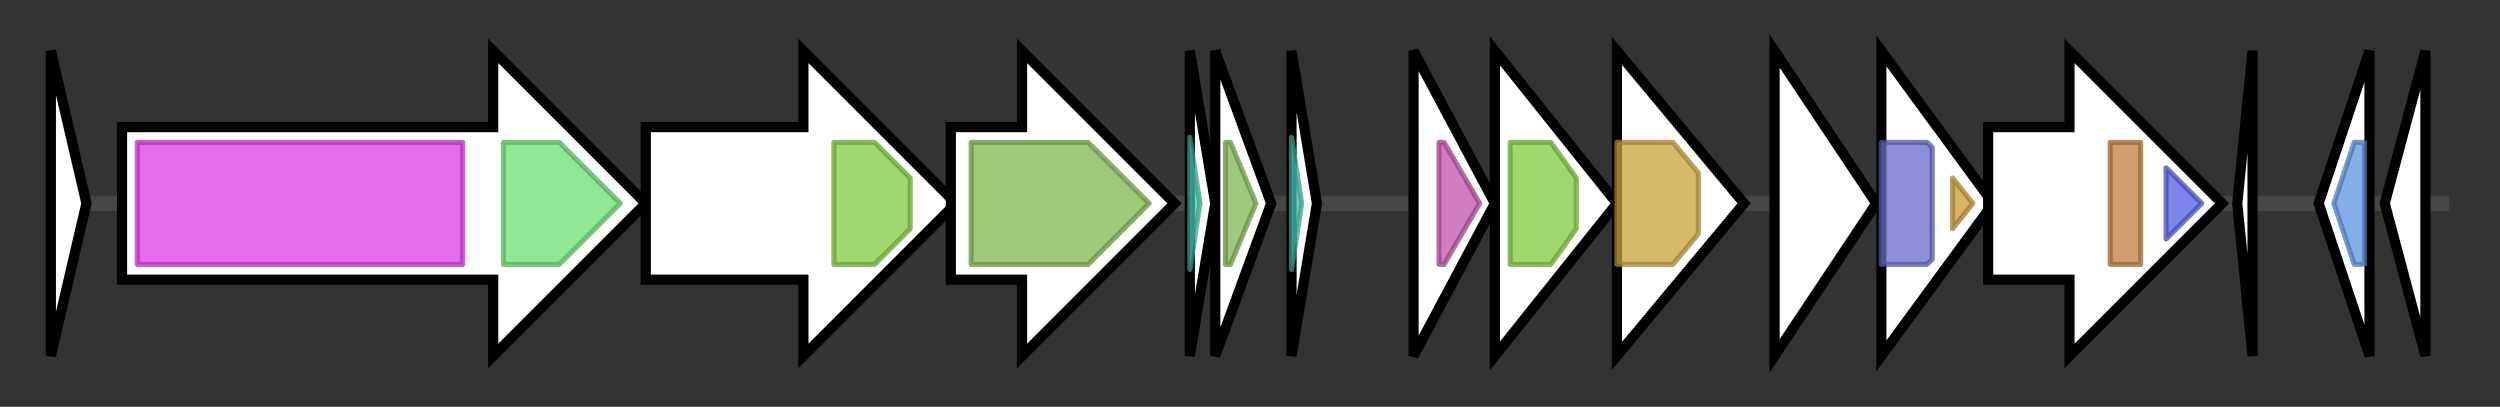 <svg version="1.1" baseProfile="full" xmlns="http://www.w3.org/2000/svg" width="491.667" height="80">
	<rect width="100%" height="100%" fill="#333333" stroke="none"/>
	<g>
		<line x1="10" y1="40.0" x2="481.667" y2="40.0" style="stroke:rgb(70,70,70); stroke-width:3 "/>
		<g>
			<title>proZ_opuBD
ProZ/OpuBD</title>
			<polygon class="proZ_opuBD
ProZ/OpuBD" points="10,10 17,40 10,70" fill="rgb(255,255,255)" fill-opacity="1.0" stroke="rgb(0,0,0)" stroke-width="2"  />
		</g>
		<g>
			<title>eriB
putative SpaB</title>
			<polygon class="eriB
putative SpaB" points="24,25 97,25 97,10 127,40 97,70 97,55 24,55" fill="rgb(255,255,255)" fill-opacity="1.0" stroke="rgb(0,0,0)" stroke-width="2"  />
			<g>
				<title>Lant_dehydr_N (PF04738)
"Lantibiotic dehydratase, N terminus"</title>
				<rect class="PF04738" x="27" y="28" stroke-linejoin="round" width="64" height="24" fill="rgb(219,60,229)" stroke="rgb(175,47,183)" stroke-width="1" opacity="0.75" />
			</g>
			<g>
				<title>Lant_dehydr_C (PF14028)
"Lantibiotic biosynthesis dehydratase C-term"</title>
				<polygon class="PF14028" points="99,28 110,28 122,40 110,52 99,52" stroke-linejoin="round" width="26" height="24" fill="rgb(107,223,113)" stroke="rgb(85,178,90)" stroke-width="1" opacity="0.75" />
			</g>
		</g>
		<g>
			<title>eriT
putative SpaT</title>
			<polygon class="eriT
putative SpaT" points="127,25 158,25 158,10 188,40 158,70 158,55 127,55" fill="rgb(255,255,255)" fill-opacity="1.0" stroke="rgb(0,0,0)" stroke-width="2"  />
			<g>
				<title>ABC_tran (PF00005)
"ABC transporter"</title>
				<polygon class="PF00005" points="164,28 172,28 179,35 179,45 172,52 164,52" stroke-linejoin="round" width="15" height="24" fill="rgb(129,201,63)" stroke="rgb(103,160,50)" stroke-width="1" opacity="0.75" />
			</g>
		</g>
		<g>
			<title>eriC
putative SpaT</title>
			<polygon class="eriC
putative SpaT" points="187,25 201,25 201,10 231,40 201,70 201,55 187,55" fill="rgb(255,255,255)" fill-opacity="1.0" stroke="rgb(0,0,0)" stroke-width="2"  />
			<g>
				<title>LANC_like (PF05147)
"Lanthionine synthetase C-like protein"</title>
				<polygon class="PF05147" points="191,28 214,28 226,40 214,52 191,52" stroke-linejoin="round" width="39" height="24" fill="rgb(129,182,79)" stroke="rgb(103,145,63)" stroke-width="1" opacity="0.75" />
			</g>
		</g>
		<g>
			<title>eriSa
lantibiotic ericin Sa</title>
			<polygon class="eriSa
lantibiotic ericin Sa" points="234,10 239,40 234,70" fill="rgb(255,255,255)" fill-opacity="1.0" stroke="rgb(0,0,0)" stroke-width="2"  />
			<g>
				<title>Gallidermin (PF02052)
"Gallidermin"</title>
				<polygon class="PF02052" points="234,27 236,40 234,53" stroke-linejoin="round" width="4" height="24" fill="rgb(66,195,175)" stroke="rgb(52,156,140)" stroke-width="1" opacity="0.75" />
			</g>
		</g>
		<g>
			<title>
unknown protein</title>
			<polygon class="
unknown protein" points="239,10 250,40 239,70" fill="rgb(255,255,255)" fill-opacity="1.0" stroke="rgb(0,0,0)" stroke-width="2"  />
			<g>
				<title>LANC_like (PF05147)
"Lanthionine synthetase C-like protein"</title>
				<polygon class="PF05147" points="241,28 242,28 247,40 242,52 241,52" stroke-linejoin="round" width="9" height="24" fill="rgb(129,182,79)" stroke="rgb(103,145,63)" stroke-width="1" opacity="0.75" />
			</g>
		</g>
		<g>
			<title>eriSb
unknown</title>
			<polygon class="eriSb
unknown" points="254,10 259,40 254,70" fill="rgb(255,255,255)" fill-opacity="1.0" stroke="rgb(0,0,0)" stroke-width="2"  />
			<g>
				<title>Gallidermin (PF02052)
"Gallidermin"</title>
				<polygon class="PF02052" points="254,27 256,40 254,53" stroke-linejoin="round" width="4" height="24" fill="rgb(66,195,175)" stroke="rgb(52,156,140)" stroke-width="1" opacity="0.75" />
			</g>
		</g>
		<g>
			<title>eriI
putative SpaI</title>
			<polygon class="eriI
putative SpaI" points="278,10 294,40 278,70" fill="rgb(255,255,255)" fill-opacity="1.0" stroke="rgb(0,0,0)" stroke-width="2"  />
			<g>
				<title>Spa1_C (PF18218)
"Lantibiotic immunity protein Spa1 C-terminal domain"</title>
				<polygon class="PF18218" points="283,28 284,28 291,40 284,52 283,52" stroke-linejoin="round" width="9" height="24" fill="rgb(194,82,169)" stroke="rgb(155,65,135)" stroke-width="1" opacity="0.75" />
			</g>
		</g>
		<g>
			<title>eriF
putative SpaF</title>
			<polygon class="eriF
putative SpaF" points="294,10 318,40 294,70" fill="rgb(255,255,255)" fill-opacity="1.0" stroke="rgb(0,0,0)" stroke-width="2"  />
			<g>
				<title>ABC_tran (PF00005)
"ABC transporter"</title>
				<polygon class="PF00005" points="297,28 305,28 310,35 310,45 305,52 297,52" stroke-linejoin="round" width="13" height="24" fill="rgb(129,201,63)" stroke="rgb(103,160,50)" stroke-width="1" opacity="0.75" />
			</g>
		</g>
		<g>
			<title>eriE
putative SpaE</title>
			<polygon class="eriE
putative SpaE" points="318,10 343,40 318,70" fill="rgb(255,255,255)" fill-opacity="1.0" stroke="rgb(0,0,0)" stroke-width="2"  />
			<g>
				<title>ABC2_membrane_4 (PF12730)
"ABC-2 family transporter protein"</title>
				<polygon class="PF12730" points="318,28 329,28 334,34 334,46 329,52 318,52" stroke-linejoin="round" width="16" height="24" fill="rgb(203,161,59)" stroke="rgb(162,128,47)" stroke-width="1" opacity="0.75" />
			</g>
		</g>
		<g>
			<title>eriG
putative SpaG</title>
			<polygon class="eriG
putative SpaG" points="349,10 369,40 349,70" fill="rgb(255,255,255)" fill-opacity="1.0" stroke="rgb(0,0,0)" stroke-width="2"  />
		</g>
		<g>
			<title>eriR
putative response regulator</title>
			<polygon class="eriR
putative response regulator" points="370,10 392,40 370,70" fill="rgb(255,255,255)" fill-opacity="1.0" stroke="rgb(0,0,0)" stroke-width="2"  />
			<g>
				<title>Response_reg (PF00072)
"Response regulator receiver domain"</title>
				<polygon class="PF00072" points="370,28 379,28 380,29 380,51 379,52 370,52" stroke-linejoin="round" width="10" height="24" fill="rgb(100,107,203)" stroke="rgb(80,85,162)" stroke-width="1" opacity="0.75" />
			</g>
			<g>
				<title>Trans_reg_C (PF00486)
"Transcriptional regulatory protein, C terminal"</title>
				<polygon class="PF00486" points="384,35 388,40 384,45" stroke-linejoin="round" width="7" height="24" fill="rgb(204,153,57)" stroke="rgb(163,122,45)" stroke-width="1" opacity="0.75" />
			</g>
		</g>
		<g>
			<title>eriK
putative histidine kinase</title>
			<polygon class="eriK
putative histidine kinase" points="391,25 407,25 407,10 437,40 407,70 407,55 391,55" fill="rgb(255,255,255)" fill-opacity="1.0" stroke="rgb(0,0,0)" stroke-width="2"  />
			<g>
				<title>HisKA (PF00512)
"His Kinase A (phospho-acceptor) domain"</title>
				<rect class="PF00512" x="415" y="28" stroke-linejoin="round" width="6" height="24" fill="rgb(193,125,62)" stroke="rgb(154,100,49)" stroke-width="1" opacity="0.75" />
			</g>
			<g>
				<title>HATPase_c (PF02518)
"Histidine kinase-, DNA gyrase B-, and HSP90-like ATPase"</title>
				<polygon class="PF02518" points="426,33 433,40 426,47" stroke-linejoin="round" width="10" height="24" fill="rgb(80,94,225)" stroke="rgb(64,75,180)" stroke-width="1" opacity="0.75" />
			</g>
		</g>
		<g>
			<title> (AUTOORF_00001)</title>
			<polygon class=" (AUTOORF_00001)" points="440,40 443,10 443,70" fill="rgb(255,255,255)" fill-opacity="1.0" stroke="rgb(0,0,0)" stroke-width="2"  />
		</g>
		<g>
			<title>
unknown</title>
			<polygon class="
unknown" points="456,40 466,10 466,70" fill="rgb(255,255,255)" fill-opacity="1.0" stroke="rgb(0,0,0)" stroke-width="2"  />
			<g>
				<title>HxlR (PF01638)
"HxlR-like helix-turn-helix"</title>
				<polygon class="PF01638" points="459,40 463,28 465,28 465,52 463,52" stroke-linejoin="round" width="9" height="24" fill="rgb(91,150,227)" stroke="rgb(72,119,181)" stroke-width="1" opacity="0.75" />
			</g>
		</g>
		<g>
			<title>
unknown</title>
			<polygon class="
unknown" points="469,40 477,10 477,70" fill="rgb(255,255,255)" fill-opacity="1.0" stroke="rgb(0,0,0)" stroke-width="2"  />
		</g>
	</g>
</svg>
